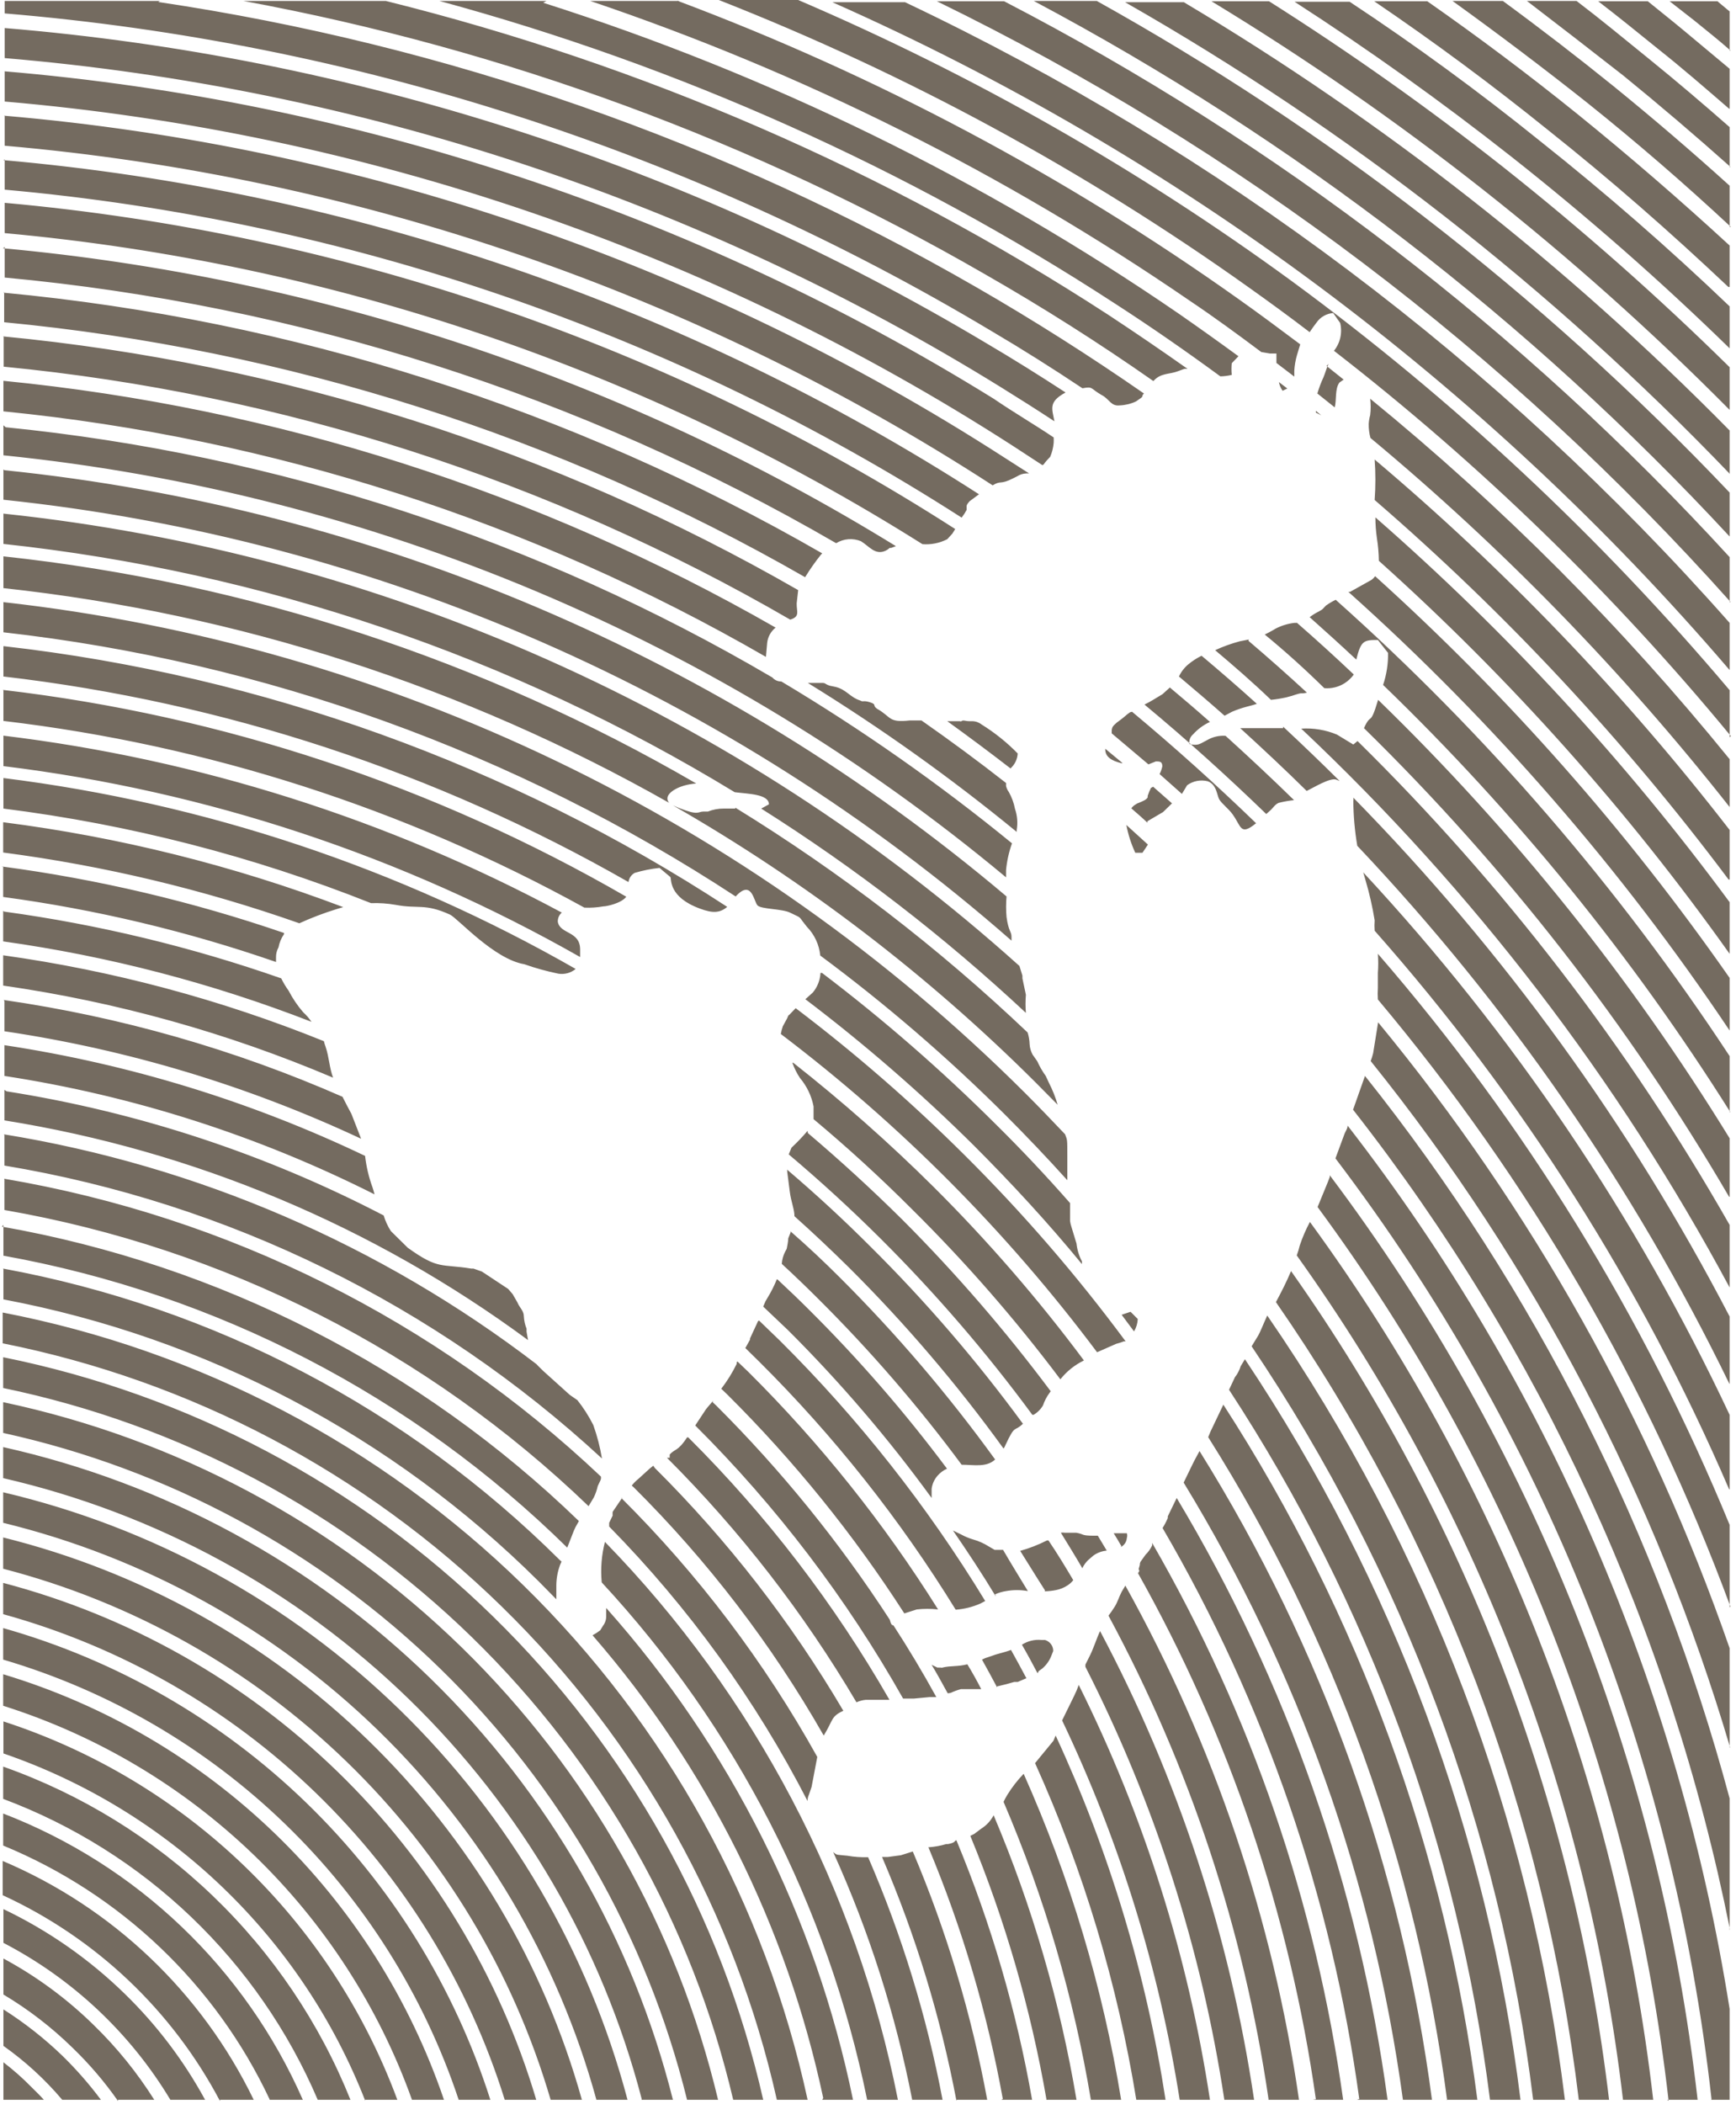 <svg width="104" height="126" viewBox="0 0 104 126" fill="none" xmlns="http://www.w3.org/2000/svg">
<path fill-rule="evenodd" clip-rule="evenodd" d="M0.205 125.753H2.627C2.389 125.485 2.137 125.247 1.884 124.994C1.361 124.459 0.799 123.962 0.205 123.508V125.708V125.753ZM3.727 125.753H6.045C5.351 124.823 4.585 123.948 3.756 123.136C2.67 122.086 1.48 121.15 0.205 120.341V122.526C1.511 123.448 2.695 124.532 3.727 125.753ZM7.07 125.753H9.24C8.216 124.128 7.004 122.631 5.629 121.292C4.019 119.71 2.192 118.363 0.205 117.293V119.449C1.703 120.342 3.09 121.41 4.336 122.63C5.349 123.605 6.264 124.675 7.07 125.827V125.753ZM10.206 125.753H12.286C11.011 123.413 9.394 121.278 7.486 119.419C5.354 117.336 2.894 115.618 0.205 114.334V116.356C4.341 118.505 7.802 121.757 10.206 125.753ZM13.178 125.753H15.199C12.082 119.321 6.738 114.239 0.16 111.45V113.501C5.736 116.065 10.312 120.398 13.178 125.827V125.753ZM16.15 125.753H18.141C16.427 121.852 13.958 118.329 10.877 115.387C7.796 112.445 4.164 110.142 0.19 108.61V110.528C7.219 113.422 12.912 118.842 16.15 125.723V125.753ZM19.033 125.753H20.994C19.141 121.14 16.327 116.974 12.74 113.534C9.153 110.094 4.875 107.457 0.19 105.8V107.733C4.386 109.304 8.22 111.712 11.458 114.809C14.697 117.907 17.274 121.63 19.033 125.753ZM21.871 125.753H23.803C21.834 120.439 18.688 115.64 14.601 111.715C10.514 107.791 5.593 104.844 0.205 103.094V105.012C5.112 106.7 9.593 109.436 13.337 113.03C17.081 116.624 19.998 120.991 21.886 125.827L21.871 125.753ZM24.68 125.753H26.597C24.538 119.71 21.068 114.246 16.475 109.814C11.883 105.382 6.3 102.11 0.19 100.269V102.157C5.813 103.936 10.95 106.991 15.198 111.084C19.446 115.177 22.691 120.197 24.68 125.753ZM27.473 125.753H29.375C27.222 118.998 23.429 112.883 18.336 107.953C13.243 103.023 7.009 99.433 0.19 97.504V99.392C6.523 101.259 12.311 104.63 17.061 109.217C21.812 113.804 25.384 119.472 27.473 125.738V125.753ZM30.237 125.753H32.125C29.906 118.284 25.802 111.513 20.209 106.091C14.616 100.669 7.721 96.78 0.19 94.798V96.671C7.231 98.615 13.672 102.296 18.922 107.377C24.172 112.458 28.062 118.776 30.237 125.753ZM32.987 125.753H34.859C32.571 117.574 28.157 110.149 22.067 104.233C15.977 98.317 8.428 94.123 0.19 92.077V93.95C7.939 95.96 15.034 99.947 20.783 105.521C26.531 111.095 30.736 118.066 32.987 125.753ZM35.721 125.753H37.593C35.24 116.866 30.517 108.786 23.928 102.378C17.34 95.97 9.135 91.474 0.19 89.371V91.2C8.649 93.267 16.402 97.557 22.648 103.627C28.895 109.696 33.408 117.324 35.721 125.723V125.753ZM38.44 125.753H40.313C37.901 116.158 32.873 107.422 25.788 100.52C18.703 93.618 9.841 88.821 0.19 86.665V88.523C9.351 90.633 17.759 95.212 24.502 101.765C31.245 108.318 36.066 116.593 38.44 125.693V125.753ZM41.16 125.753H43.017C40.563 115.447 35.236 106.05 27.654 98.654C20.073 91.259 10.549 86.168 0.19 83.974V85.817C10.063 87.986 19.133 92.876 26.373 99.933C33.613 106.991 38.735 115.934 41.16 125.753ZM43.864 125.753H45.722C43.224 114.738 37.597 104.681 29.519 96.791C21.441 88.902 11.256 83.516 0.19 81.283V83.126C10.782 85.323 20.526 90.502 28.274 98.054C36.023 105.606 41.452 115.216 43.924 125.753H43.864ZM46.569 125.753H48.382C45.844 114.032 39.921 103.315 31.348 94.934C22.775 86.552 11.93 80.875 0.16 78.606V80.45C11.444 82.7 21.832 88.179 30.064 96.22C38.297 104.262 44.02 114.521 46.539 125.753H46.569ZM49.259 125.753H51.101C48.852 114.803 43.751 104.643 36.315 96.299V96.775C36.322 96.99 36.254 97.2 36.122 97.37L35.959 97.637C35.814 97.75 35.66 97.849 35.498 97.935C42.379 105.851 47.135 115.387 49.318 125.649L49.259 125.753ZM51.948 125.753H53.791C51.305 113.148 45.207 101.541 36.241 92.344C36.036 93.135 35.971 93.955 36.048 94.768C44.088 103.442 49.589 114.161 51.948 125.753ZM54.638 125.753H56.466C55.522 120.76 54.027 115.888 52.008 111.227C51.59 111.24 51.171 111.21 50.76 111.137C50.135 111.063 50.165 111.137 49.912 110.914C52.068 115.668 53.659 120.658 54.653 125.782L54.638 125.753ZM57.313 125.753H59.141C58.205 120.648 56.71 115.662 54.683 110.885L53.969 111.108L53.197 111.212H52.84C54.855 115.901 56.35 120.797 57.298 125.812L57.313 125.753ZM59.988 125.753H61.83C60.895 120.423 59.375 115.212 57.298 110.216C57.164 110.216 57.298 110.349 56.793 110.439H56.689C56.34 110.543 55.981 110.608 55.619 110.632C57.648 115.48 59.143 120.535 60.077 125.708L59.988 125.753ZM62.663 125.753H64.49C63.507 119.899 61.841 114.18 59.527 108.714C59.355 109.043 59.098 109.32 58.784 109.517L58.368 109.829L58.13 109.948C60.224 115.028 61.754 120.323 62.692 125.738L62.663 125.753ZM65.337 125.753H67.165C66.066 119.021 64.103 112.46 61.325 106.231C60.954 106.616 60.626 107.04 60.344 107.495L60.225 107.703L60.121 107.911C62.572 113.628 64.328 119.618 65.352 125.753H65.337ZM67.997 125.753H69.825C68.665 118.209 66.449 110.867 63.242 103.941L63.108 104.254L62.009 105.592C64.907 112.016 66.946 118.795 68.072 125.753H67.997ZM70.657 125.753H72.485C71.176 117.112 68.523 108.729 64.624 100.908C64.55 101.128 64.461 101.341 64.357 101.548L63.629 103.034C67.061 110.227 69.433 117.879 70.672 125.753H70.657ZM73.332 125.753H75.13C73.677 115.938 70.555 106.444 65.902 97.682C65.664 98.202 65.501 98.767 65.233 99.273L65.025 99.689V99.823C69.169 107.965 71.979 116.719 73.347 125.753H73.332ZM75.992 125.753H77.82C76.255 114.941 72.73 104.506 67.418 94.961L67.195 95.333C67.046 95.615 66.942 95.972 66.779 96.225L66.571 96.537L66.407 96.76C71.265 105.771 74.509 115.563 75.992 125.693V125.753ZM78.652 125.753H80.465C78.838 114.002 74.953 102.677 69.023 92.404C69.023 92.404 69.023 92.508 69.023 92.553C68.924 92.763 68.788 92.955 68.621 93.118L68.324 93.534C68.25 93.697 68.324 93.638 68.25 93.846C68.176 94.054 68.25 93.95 68.25 94.099L68.176 94.218C73.65 103.967 77.263 114.651 78.831 125.723L78.652 125.753ZM81.297 125.753H83.125C81.402 113.006 77.104 100.744 70.494 89.713L69.959 90.813V90.917C69.87 91.123 69.766 91.322 69.647 91.512C75.78 102.026 79.784 113.646 81.431 125.708L81.297 125.753ZM83.957 125.753H85.785C83.974 111.956 79.225 98.708 71.861 86.903C71.727 87.156 71.579 87.408 71.415 87.75L70.91 88.791C77.79 100.073 82.263 112.657 84.046 125.753H83.957ZM86.617 125.753H88.505C86.605 110.913 81.406 96.687 73.288 84.123L72.515 85.743L72.381 86.07C79.966 98.111 84.849 111.655 86.692 125.767L86.617 125.753ZM89.262 125.753H91.09C89.117 109.884 83.463 94.696 74.581 81.402L74.328 81.818C74.268 82.007 74.183 82.187 74.075 82.353L73.986 82.472L73.629 83.231C82 96.033 87.347 110.575 89.262 125.753ZM91.922 125.753H93.75C91.675 108.888 85.558 92.775 75.918 78.785C75.68 79.305 75.502 79.766 75.383 79.974L74.982 80.629C84.075 94.132 89.854 109.593 91.848 125.753H91.922ZM94.582 125.753H96.395C94.279 107.879 87.73 90.819 77.344 76.124C77.077 76.763 76.765 77.373 76.438 77.982C86.285 92.189 92.514 108.588 94.582 125.753ZM97.228 125.753H99.04C96.852 106.742 89.765 88.626 78.474 73.18C78.232 73.633 78.028 74.105 77.865 74.592C77.817 74.794 77.757 74.992 77.686 75.187C88.363 90.115 95.086 107.507 97.228 125.738V125.753ZM99.873 125.753H101.7C99.425 105.66 91.816 86.542 79.663 70.385V70.489L79.544 70.801L78.934 72.288C90.507 87.979 97.758 106.436 99.962 125.812L99.873 125.753ZM102.518 125.753H103.617V120.311C100.567 101.03 92.695 82.833 80.733 67.411C80.733 67.589 80.629 67.708 80.554 67.887L80.004 69.374C92.462 85.771 100.247 105.239 102.533 125.708L102.518 125.753ZM103.617 115.613V107.703C99.389 91.931 91.952 77.202 81.773 64.437L81.059 66.459C92.317 80.822 100.048 97.627 103.632 115.523L103.617 115.613ZM103.617 104.655V98.708C98.879 85.062 91.749 72.37 82.56 61.226L82.263 63.07C82.224 63.231 82.174 63.39 82.115 63.545C91.903 75.713 99.217 89.678 103.647 104.655H103.617ZM103.617 96.27V91.319C98.49 78.854 91.373 67.305 82.546 57.122C82.574 57.504 82.574 57.886 82.546 58.267V59.159C82.531 59.392 82.531 59.625 82.546 59.858C91.626 70.667 98.77 82.966 103.662 96.21L103.617 96.27ZM103.617 89.192V84.732C98.023 72.833 90.619 61.874 81.669 52.246L81.803 52.707C82.037 53.497 82.22 54.301 82.352 55.115C82.337 55.323 82.337 55.532 82.352 55.74C91.159 65.693 98.327 76.985 103.588 89.192H103.617ZM103.617 82.874V78.844C97.681 67.428 90.084 56.956 81.074 47.77C81.09 47.834 81.09 47.9 81.074 47.964C81.081 48.866 81.161 49.766 81.312 50.655C90.342 60.193 97.859 71.059 103.603 82.874H103.617ZM103.617 77.09V73.358C97.558 62.717 90.057 52.966 81.327 44.381L81.074 44.589L80.094 43.994C79.417 43.712 78.685 43.59 77.954 43.637C88.258 53.334 96.925 64.636 103.617 77.105V77.09ZM103.617 71.678V68.169C97.718 58.575 90.644 49.754 82.56 41.913C82.055 43.593 82.159 42.611 81.713 43.608C90.226 51.945 97.582 61.386 103.588 71.678H103.617ZM103.617 66.608V63.248C96.976 53.148 89.043 43.961 80.019 35.921C79.817 36.018 79.623 36.132 79.44 36.263C79.232 36.456 79.291 36.471 79.009 36.62C78.815 36.715 78.63 36.83 78.459 36.962C79.395 37.794 80.331 38.642 81.253 39.504C81.535 38.344 81.713 38.329 82.546 38.329L83.155 39.102C83.166 39.754 83.066 40.403 82.858 41.02C90.8 48.678 97.785 57.27 103.662 66.608H103.617ZM103.617 61.761V58.565C97.477 49.764 90.352 41.693 82.382 34.508L82.293 34.612C82.204 34.717 82.293 34.612 82.159 34.731L80.881 35.445H80.777C89.46 43.211 97.134 52.037 103.617 61.717V61.761ZM103.617 57.137V54.03C97.4 45.601 90.285 37.874 82.397 30.985C82.398 31.398 82.427 31.81 82.486 32.219C82.558 32.671 82.598 33.128 82.605 33.587C90.462 40.626 97.51 48.52 103.617 57.122V57.137ZM103.617 52.677V49.703C97.33 41.58 90.202 34.145 82.352 27.52C82.411 28.327 82.411 29.137 82.352 29.944C90.219 36.735 97.328 44.357 103.558 52.677H103.617ZM103.617 48.35V45.466C97.195 37.554 89.98 30.32 82.085 23.878C82.125 24.204 82.125 24.533 82.085 24.859C82.038 25.029 82.008 25.204 81.996 25.38C81.991 25.665 82.026 25.951 82.1 26.227C90.033 32.826 97.25 40.241 103.632 48.35H103.617ZM103.617 44.158V41.333C95.879 32.171 87.085 23.957 77.419 16.86C68.221 10.138 58.29 4.482 47.817 0H43.062C54.311 4.419 64.976 10.201 74.818 17.217C76.052 18.094 77.255 18.971 78.459 19.893C78.593 19.685 78.727 19.507 78.875 19.313C78.988 19.151 79.136 19.015 79.309 18.918C79.481 18.82 79.673 18.762 79.871 18.748L80.287 19.343C80.356 19.631 80.359 19.93 80.295 20.219C80.23 20.508 80.1 20.778 79.915 21.008C88.671 27.795 96.645 35.534 103.692 44.083L103.617 44.158ZM103.617 40.069V37.303C89.837 21.696 73.032 9.051 54.222 0.134H49.868C70.541 9.288 88.906 22.953 103.617 40.128V40.069ZM103.617 36.055V33.364C91.194 19.8 76.481 8.532 60.151 0.074H56.124C74.16 8.863 90.312 21.085 103.677 36.055H103.617ZM103.617 32.144V29.498C97.95 23.527 91.829 18.005 85.31 12.98C79.107 8.19 72.555 3.871 65.709 0.059H61.934C77.526 8.337 91.617 19.178 103.617 32.13V32.144ZM103.617 28.323V25.781C93.861 15.868 82.874 7.249 70.925 0.134H67.403C80.776 7.755 92.979 17.27 103.632 28.383L103.617 28.323ZM103.617 24.547V21.99C99.309 17.748 94.775 13.743 90.035 9.991C85.539 6.445 80.861 3.135 76.022 0.074H72.574C83.884 6.931 94.309 15.15 103.617 24.547ZM103.617 20.83V18.347C99.992 14.878 96.212 11.582 92.279 8.46C88.594 5.486 84.784 2.701 80.852 0.104H77.552C82.02 2.988 86.35 6.081 90.54 9.382C95.097 12.976 99.463 16.807 103.617 20.86V20.83ZM103.617 17.187V14.704C100.645 11.969 97.604 9.342 94.493 6.824C91.581 4.475 88.584 2.225 85.503 0.074H82.323C85.919 2.513 89.386 5.08 92.725 7.776C96.47 10.749 100.066 13.902 103.543 17.187H103.617ZM103.617 13.589V11.121C101.359 9.079 99.045 7.097 96.678 5.174C94.508 3.42 92.294 1.715 90.035 0.059H87.019C89.773 2.042 92.462 4.074 95.088 6.155C98.06 8.534 100.928 11.012 103.692 13.589H103.617ZM103.617 10.021V7.612C102.042 6.23 100.437 4.862 98.803 3.539C97.168 2.215 95.935 1.189 94.449 0.059H91.477C93.423 1.546 95.34 3.033 97.242 4.52C99.422 6.294 101.562 8.118 103.662 9.991L103.617 10.021ZM103.617 6.512V4.118L100.928 1.873C100.2 1.264 99.442 0.669 98.714 0.074H95.742C96.945 0.996 98.119 1.948 99.293 2.899C100.779 4.074 102.176 5.293 103.588 6.512H103.617ZM103.617 3.033V0.684L102.993 0.164L102.889 0.074H100.021L101.507 1.234C102.235 1.829 102.993 2.423 103.677 3.033H103.617ZM40.744 0.059H35.364C48.102 4.356 60.184 10.395 71.267 18.005C72.753 19.001 74.15 20.027 75.561 21.083L76.081 21.172H76.468V21.737L77.538 22.555V22.421V22.198C77.557 21.88 77.612 21.566 77.701 21.261L77.894 20.622C76.661 19.7 75.427 18.778 74.164 17.886C63.787 10.512 52.498 4.515 40.58 0.045L40.744 0.059ZM79.588 21.796C79.469 22.049 79.395 22.332 79.291 22.584C79.143 22.902 79.019 23.23 78.92 23.566L79.96 24.398C80.079 23.967 79.96 23.283 80.242 22.911L80.495 22.733L79.469 21.915L79.588 21.796ZM32.734 0.059H26.329C40.69 3.956 54.353 10.076 66.823 18.198C68.963 19.581 71.059 21.038 73.109 22.54C73.34 22.535 73.569 22.505 73.793 22.451C73.77 22.218 73.77 21.984 73.793 21.752L74.194 21.335C73.015 20.473 71.826 19.626 70.628 18.793C58.912 10.751 46.08 4.474 32.541 0.164L32.734 0.059ZM76.616 22.882C76.651 23.07 76.727 23.247 76.839 23.402L77.122 23.268L76.616 22.882ZM78.831 24.606V24.71L79.157 24.874L78.831 24.606ZM23.119 0.059H14.59C30.213 2.941 45.23 8.473 58.992 16.414C62.459 18.396 65.828 20.533 69.097 22.822C69.543 22.317 70.048 22.436 70.583 22.227C70.925 22.108 70.94 22.064 71.148 22.094C69.587 20.993 67.997 19.908 66.392 18.852C53.113 10.224 38.488 3.873 23.119 0.059ZM9.582 0.059H0.279V0.803C21.183 2.547 41.409 9.057 59.408 19.834C61.251 20.919 63.064 22.064 64.847 23.253C65.501 23.134 65.293 23.253 65.991 23.655C66.467 23.893 66.541 24.339 67.076 24.279C67.415 24.266 67.749 24.185 68.057 24.041L68.354 23.833C68.532 23.684 68.354 23.744 68.532 23.566C65.293 21.321 61.949 19.194 58.517 17.217C43.388 8.488 26.752 2.687 9.478 0.119L9.582 0.059ZM0.279 1.621V3.479C21.469 5.259 41.938 12.024 60.017 23.224C61.072 23.878 62.128 24.547 63.168 25.231C63.034 24.487 62.781 24.071 63.837 23.506C62.261 22.48 60.671 21.484 59.051 20.532C41.153 9.848 21.05 3.4 0.279 1.68V1.621ZM0.279 4.267V6.081C21.783 7.923 42.51 14.998 60.656 26.688L62.455 27.862C62.648 27.714 62.455 27.862 62.707 27.58L62.915 27.357C63.028 27.092 63.098 26.811 63.123 26.524C63.129 26.415 63.129 26.306 63.123 26.197C61.949 25.409 60.746 24.71 59.527 23.878C41.578 12.757 21.257 6.037 0.22 4.267H0.279ZM77.686 37.303H77.552C77.159 37.348 76.776 37.464 76.423 37.645C76.156 37.809 75.948 37.913 75.769 38.002C76.978 38.993 78.167 40.064 79.336 41.214C79.763 41.251 80.192 41.146 80.554 40.916C80.768 40.778 80.954 40.602 81.104 40.396C79.99 39.34 78.845 38.3 77.686 37.289V37.303ZM0.279 6.914V8.727C21.374 10.563 41.697 17.547 59.468 29.067C60.002 28.74 59.869 29.067 60.716 28.636L60.924 28.532C61.092 28.422 61.288 28.36 61.489 28.353H61.652L60.166 27.401C42.158 15.787 21.582 8.758 0.235 6.928L0.279 6.914ZM74.818 38.3L74.283 38.404C73.773 38.538 73.276 38.718 72.797 38.939C73.927 39.891 75.041 40.857 76.141 41.913C76.451 41.882 76.758 41.832 77.062 41.764L77.389 41.675C78.192 41.407 77.775 41.6 78.296 41.481C77.151 40.426 75.977 39.385 74.788 38.374L74.818 38.3ZM0.279 9.545V11.359C20.692 13.186 40.362 19.924 57.61 31L57.788 30.747L57.907 30.539V30.301C57.907 30.301 57.907 30.212 58.086 30.018L58.65 29.602C41.078 18.29 21.02 11.422 0.205 9.59L0.279 9.545ZM71.965 39.281C71.695 39.417 71.441 39.581 71.207 39.772C70.961 39.973 70.763 40.227 70.628 40.515C71.549 41.288 72.47 42.076 73.362 42.864L73.808 42.626C74.506 42.329 74.878 42.299 75.294 42.151C74.209 41.169 73.109 40.218 71.995 39.281H71.965ZM76.869 43.608H76.215C75.725 43.608 75.145 43.608 74.655 43.608H74.298C75.65 44.842 76.988 46.09 78.281 47.369C78.712 47.161 79.648 46.581 80.034 46.685L80.257 46.774C79.148 45.674 78.018 44.589 76.869 43.518V43.608ZM0.279 12.147V13.961C19.819 15.745 38.659 22.129 55.262 32.59C55.775 32.63 56.29 32.527 56.748 32.293L57.06 31.951L57.224 31.683C40.093 20.675 20.557 13.972 0.279 12.147ZM70.122 41.139L69.647 41.571L69.082 41.913C68.914 42.016 68.74 42.11 68.562 42.195C71.073 44.277 73.51 46.477 75.859 48.752L76.141 48.499C76.304 48.336 76.393 48.172 76.602 48.083C76.904 48.007 77.212 47.952 77.523 47.919C76.185 46.611 74.818 45.332 73.421 44.068C73.038 44.04 72.655 44.129 72.322 44.321C71.861 44.559 71.787 44.678 71.252 44.559C71.237 44.451 71.249 44.342 71.288 44.24C71.327 44.139 71.391 44.049 71.475 43.979C71.757 43.665 72.101 43.412 72.485 43.236C71.698 42.537 70.895 41.853 70.078 41.169L70.122 41.139ZM0.279 14.793V16.622C17.839 18.252 34.835 23.68 50.091 32.531C50.312 32.396 50.561 32.315 50.82 32.294C51.078 32.273 51.337 32.314 51.577 32.412C52.082 32.724 52.439 33.274 53.063 32.977C53.15 32.935 53.23 32.88 53.301 32.813H53.39L53.672 32.709C37.452 22.718 19.143 16.611 0.175 14.868L0.279 14.793ZM67.7 42.656L67.537 42.775L67.254 43.013L66.898 43.28C66.645 43.503 66.63 43.548 66.6 43.727C66.604 43.791 66.604 43.855 66.6 43.92L68.8 45.778L69.246 45.6C69.469 45.6 69.632 45.6 69.632 45.897C69.597 46.057 69.543 46.212 69.469 46.358L70.806 47.547L71.118 47.027C71.294 46.9 71.495 46.812 71.708 46.771C71.921 46.73 72.141 46.736 72.351 46.789C72.886 46.983 72.901 47.607 73.035 47.86C73.169 48.112 73.6 48.425 73.852 48.782C74.373 49.51 74.298 50.075 75.249 49.302C72.852 46.983 70.375 44.757 67.819 42.626L67.7 42.656ZM0.249 17.485V19.299C17.148 20.912 33.508 26.117 48.233 34.568C48.521 34.097 48.839 33.645 49.184 33.215L49.259 33.141C34.219 24.482 17.495 19.158 0.22 17.529L0.249 17.485ZM66.214 44.871C66.214 45.332 66.586 45.555 67.165 45.704H67.254L66.214 44.842V44.871ZM68.948 47.191C68.871 47.344 68.807 47.503 68.755 47.666V47.756C68.681 47.904 68.399 48.008 68.22 48.083C68.155 48.1 68.095 48.13 68.042 48.172C67.937 48.231 67.845 48.312 67.775 48.41C68.101 48.692 68.428 48.975 68.74 49.272V49.183L69.677 48.633L70.212 48.112L69.082 47.116L68.948 47.191ZM0.22 20.131V21.96C16.831 23.573 32.901 28.74 47.342 37.11C47.951 36.917 47.713 36.635 47.728 36.129L47.817 35.341C33.2 26.938 16.956 21.757 0.175 20.146L0.22 20.131ZM67.477 49.406C67.586 49.981 67.766 50.54 68.012 51.071H68.443L68.77 50.581L67.477 49.406ZM0.205 22.807V24.636C16.303 26.235 31.875 31.248 45.885 39.34L45.96 38.493C46.002 38.136 46.184 37.81 46.465 37.586C32.261 29.447 16.495 24.41 0.205 22.807ZM0.205 25.469V27.268C22.296 29.518 43.212 38.319 60.27 52.543V52.112C60.322 51.564 60.441 51.025 60.627 50.506C56.264 46.94 51.645 43.7 46.807 40.812C46.705 40.815 46.605 40.795 46.512 40.754C46.42 40.712 46.338 40.651 46.272 40.575C32.22 32.322 16.551 27.21 0.339 25.588L0.205 25.469ZM60.909 49.703C60.981 49.28 60.945 48.845 60.805 48.44C60.738 48.084 60.612 47.743 60.434 47.429C60.355 47.322 60.3 47.2 60.27 47.072V46.893C58.621 45.6 56.926 44.351 55.203 43.147H54.623H54.504C53.197 43.295 53.419 42.938 52.543 42.448C52.245 42.24 52.543 42.195 52.127 42.061C51.711 41.928 51.711 42.061 51.547 41.957C50.923 41.764 50.715 41.303 50.061 41.139L49.704 41.065C49.348 40.946 49.511 40.887 49.14 40.902H49.065H48.397C52.764 43.59 56.944 46.57 60.909 49.822V49.703ZM60.523 46.031C60.654 45.917 60.761 45.779 60.838 45.623C60.914 45.467 60.959 45.297 60.968 45.124C60.318 44.459 59.589 43.875 58.799 43.385C58.637 43.259 58.439 43.191 58.234 43.191H58.071C57.818 43.191 57.714 43.102 57.595 43.191C57.432 43.266 57.699 43.191 57.447 43.191H56.748C58.026 44.113 59.304 45.065 60.552 46.031H60.523ZM0.205 28.115V29.929C22.58 32.273 43.678 41.498 60.597 56.334V56.111C60.597 55.769 60.419 55.799 60.3 54.922C60.263 54.511 60.263 54.098 60.3 53.688C43.312 39.328 22.388 30.431 0.264 28.16L0.205 28.115ZM0.205 30.747V32.575C15.723 34.245 30.682 39.321 44.013 47.443C44.786 47.547 46.064 47.547 46.064 48.172L45.603 48.425C51.26 51.997 56.569 56.094 61.459 60.661C61.429 60.3 61.429 59.937 61.459 59.576L61.251 58.594C61.251 58.312 61.251 58.594 61.251 58.431L61.072 57.851C44.143 42.639 22.848 33.159 0.22 30.762L0.205 30.747ZM0.205 33.408V35.222C14.237 36.742 27.811 41.119 40.09 48.083C40.053 48.046 40.025 48.002 40.007 47.953C39.989 47.904 39.981 47.852 39.986 47.8C39.986 47.458 40.684 46.997 41.71 46.923C28.979 39.531 14.839 34.896 0.205 33.319V33.408ZM44.057 48.425H43.359C43.033 48.422 42.711 48.483 42.408 48.603H42.141C41.799 48.603 41.873 48.871 40.654 48.38L40.313 48.231C48.251 52.784 55.556 58.363 62.038 64.824L63.361 66.162C63.23 65.71 63.056 65.272 62.841 64.854L62.648 64.437C62.449 64.163 62.28 63.869 62.142 63.56L61.86 63.159C61.755 62.966 61.694 62.753 61.682 62.534C61.674 62.297 61.634 62.062 61.563 61.836C56.208 56.747 50.336 52.232 44.043 48.365L44.057 48.425ZM0.205 36.055V37.868C15.863 39.633 30.889 45.052 44.072 53.688C45.038 52.632 45.157 53.985 45.38 54.223C45.603 54.461 46.866 54.416 47.356 54.669C47.847 54.922 47.862 54.848 48.07 55.16L48.337 55.502C48.793 55.969 49.076 56.577 49.14 57.227C53.05 60.126 56.745 63.307 60.196 66.742C61.474 68.021 62.722 69.329 63.941 70.682C63.941 70.548 63.941 70.548 63.941 70.221C63.941 70.132 63.941 69.849 63.941 69.79C63.941 69.73 63.941 69.478 63.941 69.24C63.941 68.199 63.941 68.288 63.807 67.931C63.019 67.099 62.232 66.281 61.414 65.463C44.909 49.002 23.308 38.633 0.145 36.055H0.205ZM0.205 38.701V40.515C13.39 42.047 26.129 46.234 37.653 52.826C37.667 52.711 37.708 52.601 37.772 52.506C37.837 52.41 37.923 52.331 38.024 52.276C38.509 52.131 39.007 52.032 39.51 51.978L40.164 52.528C40.238 52.647 40.03 53.718 41.932 54.416C42.69 54.699 43.121 54.684 43.567 54.312C30.539 45.806 15.706 40.46 0.249 38.701H0.205ZM49.154 58.267C49.132 58.698 48.971 59.111 48.694 59.442L48.248 59.843C51.801 62.536 55.172 65.462 58.338 68.6C60.597 70.86 62.796 73.239 64.817 75.707V75.544C64.642 75.211 64.531 74.848 64.49 74.473L64.178 73.447C64.143 73.341 64.118 73.231 64.104 73.12C64.104 72.912 64.104 72.481 64.104 72.05C62.677 70.424 61.191 68.848 59.646 67.322C56.385 64.074 52.91 61.049 49.244 58.267H49.154ZM0.205 41.348V43.176C12.418 44.621 24.237 48.418 35.008 54.357C35.386 54.374 35.764 54.349 36.137 54.283C36.36 54.283 37.237 54.089 37.519 53.703C26.045 47.072 13.336 42.857 0.175 41.318L0.205 41.348ZM47.639 60.408L47.267 60.795C47.267 60.795 47.267 60.706 47.148 61.003L46.896 61.464C46.844 61.614 46.804 61.768 46.777 61.925C53.951 67.362 60.328 73.778 65.724 80.985L66.868 80.48C67.025 80.442 67.179 80.392 67.329 80.331H67.433C64.5 76.37 61.271 72.638 57.773 69.165C54.606 66.013 51.23 63.078 47.669 60.379L47.639 60.408ZM67.938 79.737C68.072 79.511 68.149 79.255 68.161 78.993L67.73 78.562L67.195 78.74L67.938 79.737ZM0.205 44.054V45.882C12.363 47.373 24.106 51.259 34.755 57.316C34.755 57.182 34.755 57.033 34.755 56.87C34.755 55.74 33.551 55.963 33.417 55.205C33.413 55.101 33.432 54.997 33.473 54.902C33.514 54.807 33.577 54.722 33.655 54.654C23.251 49.068 11.897 45.473 0.175 44.054H0.205ZM47.475 63.664C47.588 63.978 47.737 64.278 47.921 64.556C48.336 65.046 48.618 65.635 48.739 66.266V67.024C50.779 68.729 52.736 70.518 54.608 72.392C57.827 75.573 60.807 78.987 63.524 82.606C63.904 82.128 64.387 81.742 64.936 81.476C62.189 77.79 59.174 74.311 55.916 71.069C53.257 68.431 50.449 65.949 47.505 63.635L47.475 63.664ZM0.205 46.596V48.425C7.756 49.374 15.156 51.277 22.228 54.089C22.725 54.071 23.224 54.106 23.714 54.193C25.051 54.446 25.452 54.089 26.953 54.773C27.414 54.981 29.569 57.435 31.411 57.747C32.076 57.981 32.757 58.17 33.447 58.312C33.631 58.341 33.818 58.331 33.998 58.283C34.177 58.234 34.344 58.148 34.487 58.029C23.928 51.988 12.275 48.102 0.205 46.596ZM48.382 67.723C48.08 68.079 47.757 68.416 47.416 68.734L47.342 68.913L47.252 69.136C49.154 70.741 50.982 72.416 52.736 74.161C56.039 77.446 59.084 80.98 61.845 84.732H61.919C62.153 84.595 62.348 84.401 62.484 84.167C62.574 83.901 62.704 83.65 62.871 83.424L62.945 83.32C60.223 79.676 57.243 76.233 54.029 73.016C52.216 71.222 50.338 69.502 48.397 67.857L48.382 67.723ZM0.19 49.287V51.056C6.235 51.849 12.182 53.269 17.933 55.294C18.657 54.964 19.402 54.681 20.162 54.446L20.563 54.327C13.995 51.84 7.157 50.134 0.19 49.242V49.287ZM47.163 70.102V70.191L47.312 71.351C47.386 71.961 47.594 72.421 47.594 72.838C48.709 73.834 49.794 74.86 50.864 75.915C54.237 79.272 57.333 82.897 60.121 86.754C60.172 86.686 60.212 86.611 60.24 86.531C60.835 85.252 60.746 85.788 61.281 85.267C58.518 81.494 55.462 77.944 52.142 74.652C50.537 73.046 48.872 71.51 47.148 70.043L47.163 70.102ZM0.19 51.889V53.718C5.755 54.469 11.23 55.774 16.536 57.613V57.331C16.532 57.123 16.584 56.917 16.685 56.736C16.738 56.453 16.849 56.185 17.012 55.948V55.873C11.516 53.988 5.846 52.653 0.086 51.889H0.19ZM47.371 73.789L47.223 74.161C47.223 74.325 47.148 74.711 47.134 74.771C47.119 74.83 47.134 74.771 47.044 74.949C46.922 75.179 46.852 75.433 46.836 75.692C47.579 76.376 48.307 77.075 49.021 77.789C52.13 80.878 55.002 84.198 57.61 87.721C58.323 87.721 59.096 87.899 59.616 87.408C56.812 83.532 53.702 79.887 50.314 76.51C49.363 75.559 48.382 74.637 47.342 73.73L47.371 73.789ZM0.19 54.55V56.379C6.512 57.265 12.711 58.882 18.661 61.196C18.521 60.989 18.357 60.799 18.171 60.631C17.828 60.236 17.534 59.802 17.294 59.338C17.124 59.104 16.975 58.855 16.848 58.594C11.463 56.709 5.902 55.37 0.249 54.595L0.19 54.55ZM46.539 76.614C46.379 77.012 46.185 77.395 45.96 77.759L45.856 77.937L45.722 78.25L47.208 79.662C50.337 82.779 53.215 86.14 55.812 89.713V89.519C55.812 89.163 55.812 89.43 55.812 89.163C55.85 88.871 55.974 88.596 56.169 88.375C56.325 88.197 56.517 88.055 56.733 87.958C54.217 84.587 51.456 81.407 48.471 78.443C47.862 77.833 47.223 77.224 46.584 76.629L46.539 76.614ZM0.19 57.212V59.026C6.989 60.002 13.632 61.856 19.954 64.541C19.731 63.947 19.716 63.307 19.508 62.698C19.465 62.587 19.43 62.472 19.404 62.356C13.234 59.862 6.781 58.134 0.19 57.212ZM45.41 79.127L44.934 80.153V80.227L44.652 80.733L45.469 81.535C49.971 86.008 53.927 90.999 57.253 96.403C57.767 96.366 58.269 96.24 58.739 96.032L59.022 95.883C55.565 90.206 51.433 84.969 46.718 80.287L45.469 79.082L45.41 79.127ZM59.616 95.482C59.824 95.388 60.044 95.323 60.27 95.288C60.702 95.21 61.145 95.21 61.578 95.288C61.072 94.456 60.567 93.638 60.092 92.82H59.943H59.705H59.587L59.23 92.612C58.94 92.428 58.624 92.287 58.294 92.196C58.046 92.122 57.807 92.023 57.58 91.898L57.09 91.66C57.981 92.954 58.843 94.262 59.661 95.615L59.616 95.482ZM62.588 95.303C62.813 95.297 63.037 95.272 63.257 95.229C63.506 95.182 63.744 95.086 63.955 94.946C64.086 94.863 64.202 94.757 64.297 94.634C63.822 93.831 63.346 93.043 62.811 92.255H62.722C62.209 92.515 61.671 92.725 61.117 92.88C61.608 93.653 62.083 94.441 62.603 95.244L62.588 95.303ZM64.832 93.935C64.916 93.753 65.032 93.587 65.174 93.445L65.501 93.162C65.737 92.993 66.014 92.89 66.303 92.865L65.768 91.973H65.545C64.743 91.973 64.981 91.883 64.475 91.794H63.792C63.713 91.78 63.633 91.78 63.554 91.794C63.985 92.493 64.416 93.192 64.832 93.906V93.935ZM67.135 92.657C67.24 92.605 67.329 92.527 67.394 92.431C67.459 92.335 67.498 92.223 67.507 92.106C67.536 92.014 67.536 91.916 67.507 91.824H66.719C66.883 92.077 67.031 92.344 67.18 92.597L67.135 92.657ZM0.264 59.947V61.761C7.662 62.859 14.86 65.028 21.633 68.199L21.054 66.712C20.866 66.365 20.687 66.023 20.519 65.686C14.045 62.846 7.216 60.896 0.22 59.888L0.264 59.947ZM44.132 81.595V81.684C43.875 82.209 43.566 82.707 43.21 83.171L43.552 83.498C47.559 87.476 51.121 91.878 54.177 96.626L54.92 96.388C55.345 96.34 55.774 96.34 56.198 96.388C52.965 91.226 49.151 86.452 44.83 82.16L44.176 81.535L44.132 81.595ZM0.264 62.594V64.437C7.981 65.621 15.464 68.015 22.436 71.529C22.403 71.389 22.364 71.25 22.317 71.113C22.094 70.504 21.945 69.87 21.871 69.225C15.035 65.962 7.754 63.727 0.264 62.594ZM42.72 83.885C42.586 84.063 42.423 84.227 42.289 84.405L41.65 85.371C46.529 90.228 50.719 95.731 54.103 101.726H54.326C54.653 101.726 54.326 101.726 54.593 101.726C54.861 101.726 54.593 101.726 54.742 101.726L55.693 101.637H56.094C55.277 100.15 54.43 98.738 53.523 97.34C53.419 97.34 53.375 97.266 53.301 96.998C50.296 92.365 46.809 88.064 42.898 84.167L42.69 83.974L42.72 83.885ZM56.956 101.384C57.152 101.291 57.356 101.216 57.566 101.161H58.68H58.784C58.517 100.641 58.234 100.135 57.952 99.674C57.372 99.823 56.941 99.749 56.466 99.868C55.99 99.987 56.585 99.868 56.347 99.868H56.154L55.812 99.704C56.154 100.269 56.466 100.849 56.778 101.414L56.956 101.384ZM59.735 100.998C60.136 100.908 60.523 100.804 60.76 100.73H60.968L61.489 100.507C61.191 99.942 60.879 99.377 60.567 98.812C60.196 98.961 59.809 99.02 59.423 99.169L59.022 99.303L58.829 99.392C59.141 99.942 59.438 100.507 59.735 101.057V100.998ZM62.232 100.076L62.44 99.927C62.696 99.709 62.891 99.427 63.004 99.109L63.093 98.886C63.093 98.886 63.093 98.886 63.093 98.797C63.078 98.663 63.023 98.536 62.936 98.433C62.849 98.33 62.733 98.255 62.603 98.217H62.395C61.983 98.177 61.57 98.276 61.221 98.5C61.548 99.065 61.86 99.645 62.157 100.21L62.232 100.076ZM0.264 65.27V67.099C11.621 68.916 22.378 73.428 31.634 80.257L31.545 79.751V79.662V79.573C31.45 79.336 31.395 79.085 31.382 78.829C31.382 78.502 31.129 78.324 30.995 77.997L30.713 77.506L30.445 77.194L28.87 76.153L28.365 75.975H28.231C26.433 75.678 26.285 76.064 24.427 74.726L23.417 73.73C23.229 73.44 23.084 73.124 22.986 72.793C15.907 69.111 8.279 66.601 0.398 65.359L0.264 65.27ZM41.16 86.085C40.61 86.933 40.417 86.769 40.12 87.111C40.12 87.111 40.12 87.111 40.12 87.304H39.956C44.343 91.687 48.158 96.608 51.309 101.949C51.488 101.868 51.679 101.817 51.874 101.8H52.513H53.286C49.987 96.048 45.934 90.762 41.234 86.085H41.16ZM0.264 67.961V69.805C13.651 72.036 26.095 78.134 36.063 87.349C35.949 86.666 35.775 85.994 35.542 85.342C35.276 84.815 34.958 84.317 34.592 83.855L34.205 83.587C34.151 83.553 34.101 83.514 34.056 83.468L32.571 82.13C32.422 81.981 32.273 81.848 32.14 81.699C22.797 74.546 11.832 69.817 0.22 67.931L0.264 67.961ZM39.139 87.78L38.931 87.944L38.262 88.553C38.108 88.676 37.969 88.816 37.846 88.969L37.965 89.073C42.412 93.493 46.241 98.495 49.348 103.941C49.942 102.975 49.764 102.811 50.522 102.455C47.394 97.145 43.598 92.258 39.228 87.914L39.139 87.78ZM0.264 70.637V72.466C13.437 74.754 25.624 80.931 35.26 90.203L35.572 89.683C35.678 89.465 35.758 89.236 35.81 88.999L35.929 88.746C36.003 88.613 35.929 88.746 36.003 88.568V88.434C26.113 79.077 13.67 72.868 0.249 70.593L0.264 70.637ZM37.266 89.713L36.702 90.545C36.697 90.62 36.697 90.694 36.702 90.768L36.494 91.2V91.423C41.262 96.273 45.27 101.817 48.382 107.867C48.376 107.738 48.401 107.611 48.456 107.495L48.62 107.019L48.961 105.22C45.792 99.527 41.841 94.307 37.222 89.713H37.266ZM0.205 73.358V75.202C12.966 77.496 24.738 83.59 33.982 92.686L34.383 91.66L34.487 91.438L34.681 91.096C25.175 81.9 13.137 75.759 0.116 73.462L0.205 73.358ZM0.205 76.034V77.819C12.342 80.112 23.513 85.996 32.273 94.708L33.328 95.779V94.931C33.333 94.52 33.409 94.113 33.551 93.727L33.64 93.519L33.536 93.43C24.434 84.381 12.81 78.297 0.19 75.975L0.205 76.034Z" fill="#746B60"/>
</svg>
